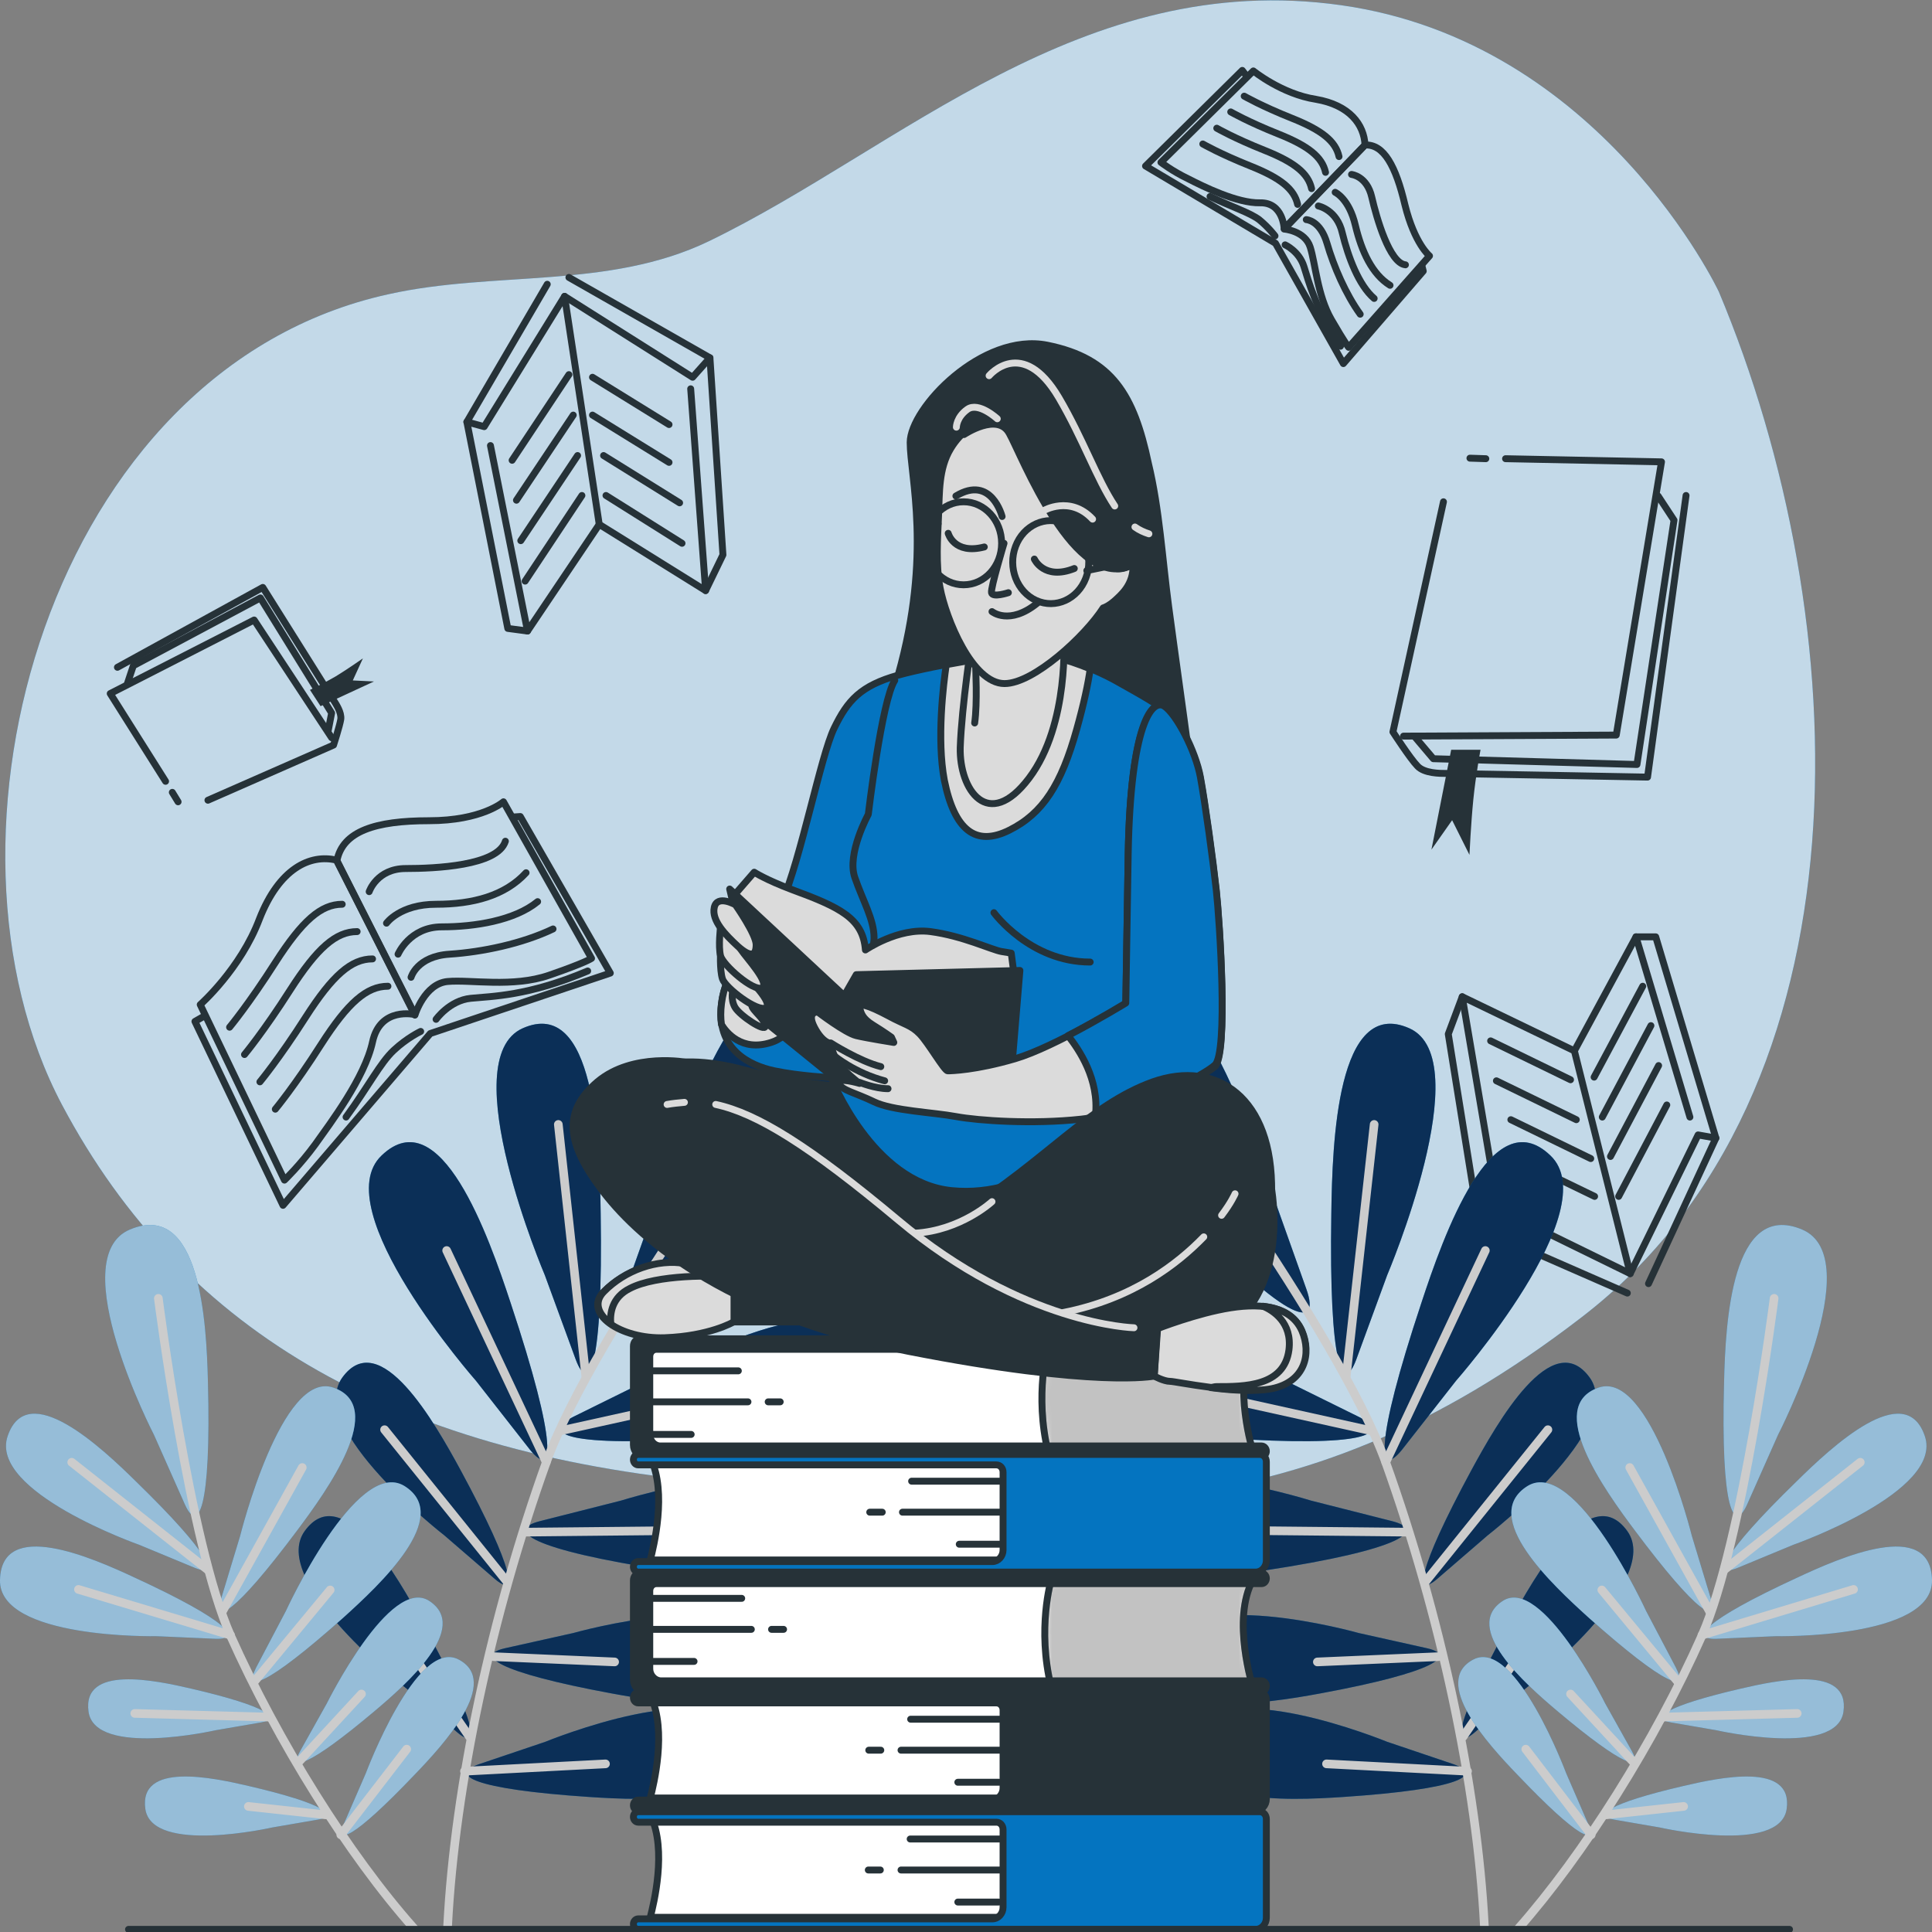 <svg width="280" height="280" viewBox="0 0 280 280" fill="none" xmlns="http://www.w3.org/2000/svg">
<rect x="0" y="0" width="280" height="280" fill="#808080" stroke="none"/>
<g clip-path="url(#clip0_7_144)">
<path d="M249.098 42.263C249.098 42.263 232.078 6.092 194.41 0.762C156.741 -4.569 130.443 21.55 102.75 34.953C88.241 41.958 71.639 39.217 56.293 42.644C7.045 53.457 -11.51 121.458 8.999 160.142C26.786 193.647 58.037 211.085 105.61 215.045C153.184 219.005 186.597 223.726 229.218 190.906C271.839 158.162 269.048 89.78 249.098 42.263Z" fill="#0474C0"/>
<path opacity="0.8" d="M249.098 42.263C249.098 42.263 232.078 6.092 194.41 0.762C156.741 -4.569 130.443 21.55 102.75 34.953C88.241 41.958 71.639 39.217 56.293 42.644C7.045 53.457 -11.51 121.458 8.999 160.142C26.786 193.647 58.037 211.085 105.61 215.045C153.184 219.005 186.597 223.726 229.218 190.906C271.839 158.162 269.048 89.78 249.098 42.263Z" fill="#F2F2F2"/>
<path d="M209.198 72.722L201.874 106.076C201.874 106.076 204.385 109.959 205.431 111.025C206.408 112.091 208.71 112.091 209.477 112.091C210.244 112.091 238.774 112.624 238.774 112.624L244.355 71.808" stroke="#263238" stroke-miterlimit="10" stroke-linecap="round" stroke-linejoin="round"/>
<path d="M215.336 66.478L213.034 66.402" stroke="#263238" stroke-miterlimit="10" stroke-linecap="round" stroke-linejoin="round"/>
<path d="M203.408 106.685L234.24 106.533L240.797 66.935L218.196 66.478" stroke="#263238" stroke-miterlimit="10" stroke-linecap="round" stroke-linejoin="round"/>
<path d="M205.152 106.913L207.733 109.959L237.24 110.797L242.611 75.388L240.309 71.885" stroke="#263238" stroke-miterlimit="10" stroke-linecap="round" stroke-linejoin="round"/>
<path d="M210.314 108.665H214.569C214.569 108.665 213.872 112.396 213.523 115.899C213.174 119.402 212.965 123.894 212.965 123.894L210.453 118.869L207.454 123.133L210.314 108.665Z" fill="#263238"/>
<path d="M30.135 115.975L48.341 107.979C48.341 107.979 49.248 105.162 49.387 104.248C49.527 103.258 48.69 102.04 48.411 101.583C48.132 101.126 38.087 85.135 38.087 85.135L17.02 96.709" stroke="#263238" stroke-miterlimit="10" stroke-linecap="round" stroke-linejoin="round"/>
<path d="M24.973 114.833L25.81 116.203" stroke="#263238" stroke-miterlimit="10" stroke-linecap="round" stroke-linejoin="round"/>
<path d="M48.062 106.913L36.831 89.856L15.974 100.517L23.996 113.234" stroke="#263238" stroke-miterlimit="10" stroke-linecap="round" stroke-linejoin="round"/>
<path d="M47.574 105.847L48.062 103.334L37.738 86.658L19.322 96.481L18.485 98.994" stroke="#263238" stroke-miterlimit="10" stroke-linecap="round" stroke-linejoin="round"/>
<path d="M46.458 102.344L44.923 99.984C44.923 99.984 46.876 99.07 48.69 98.004C50.434 96.938 52.596 95.415 52.596 95.415L51.131 98.613L54.2 98.765L46.458 102.344Z" fill="#263238"/>
<path d="M29.716 147.196L28.251 148.034L41.016 174.686L62.362 149.785L88.45 141.028L75.406 118.336L74.29 118.412" stroke="#263238" stroke-miterlimit="10" stroke-linecap="round" stroke-linejoin="round"/>
<path d="M48.759 124.656L60.13 147.044C60.13 147.044 55.107 145.825 53.991 151.004C52.875 156.182 47.852 162.807 45.69 165.853C43.458 168.899 41.226 171.031 41.226 171.031L29.018 145.597C29.018 145.597 34.878 140.419 37.598 133.185C40.458 125.874 44.923 123.742 48.759 124.656Z" stroke="#263238" stroke-miterlimit="10" stroke-linecap="round" stroke-linejoin="round"/>
<path d="M60.13 147.12C60.13 147.12 61.525 142.551 64.873 142.246C68.221 141.942 74.29 143.16 79.591 141.333C84.893 139.505 85.73 138.896 85.73 138.896L72.965 116.203C72.965 116.203 69.895 118.945 62.153 118.945C54.41 118.945 49.666 120.468 48.829 124.732L60.13 147.12Z" stroke="#263238" stroke-miterlimit="10" stroke-linecap="round" stroke-linejoin="round"/>
<path d="M60.967 149.481C60.967 149.481 59.013 150.394 57.06 152.222C55.107 154.05 53.433 157.4 50.154 161.893" stroke="#263238" stroke-miterlimit="10" stroke-linecap="round" stroke-linejoin="round"/>
<path d="M63.199 147.729C63.199 147.729 65.152 144.988 68.221 144.683C71.29 144.379 76.522 144.379 85.172 140.723" stroke="#263238" stroke-miterlimit="10" stroke-linecap="round" stroke-linejoin="round"/>
<path d="M33.274 148.871C33.274 148.871 36.064 145.521 39.9 139.505C43.807 133.413 46.527 131.052 49.596 131.052" stroke="#263238" stroke-miterlimit="10" stroke-linecap="round" stroke-linejoin="round"/>
<path d="M35.436 152.831C35.436 152.831 38.226 149.481 42.063 143.465C45.969 137.373 48.69 135.012 51.759 135.012" stroke="#263238" stroke-miterlimit="10" stroke-linecap="round" stroke-linejoin="round"/>
<path d="M37.668 156.791C37.668 156.791 40.458 153.44 44.295 147.425C48.201 141.333 50.922 138.972 53.991 138.972" stroke="#263238" stroke-miterlimit="10" stroke-linecap="round" stroke-linejoin="round"/>
<path d="M39.9 160.751C39.9 160.751 42.691 157.4 46.527 151.384C50.433 145.292 53.154 142.932 56.223 142.932" stroke="#263238" stroke-miterlimit="10" stroke-linecap="round" stroke-linejoin="round"/>
<path d="M53.503 129.225C53.503 129.225 54.619 125.874 58.804 125.874C62.989 125.874 72.127 125.494 73.244 121.915" stroke="#263238" stroke-miterlimit="10" stroke-linecap="round" stroke-linejoin="round"/>
<path d="M56.014 133.794C56.014 133.794 57.967 131.053 63.199 131.053C68.5 131.053 73.174 129.834 76.243 126.484" stroke="#263238" stroke-miterlimit="10" stroke-linecap="round" stroke-linejoin="round"/>
<path d="M57.688 138.287C57.688 138.287 59.362 134.327 64.036 134.327C68.779 134.327 74.569 133.413 77.917 130.672" stroke="#263238" stroke-miterlimit="10" stroke-linecap="round" stroke-linejoin="round"/>
<path d="M59.572 141.637C59.572 141.637 60.409 138.591 65.152 138.287C69.895 137.982 75.685 136.764 80.15 134.631" stroke="#263238" stroke-miterlimit="10" stroke-linecap="round" stroke-linejoin="round"/>
<path d="M180.737 11.118L180.04 10.204L166.019 24.063L184.853 35.257L194.689 52.695L206.268 39.293L206.059 38.455" stroke="#263238" stroke-miterlimit="10" stroke-linecap="round" stroke-linejoin="round"/>
<path d="M197.828 21.017L186.109 33.125C186.109 33.125 185.969 29.317 182.621 29.394C179.273 29.47 174.39 27.033 172.157 25.891C169.925 24.825 168.251 23.53 168.251 23.53L181.644 10.28C181.644 10.28 185.76 13.631 190.712 14.392C195.595 15.23 197.688 18.047 197.828 21.017Z" stroke="#263238" stroke-miterlimit="10" stroke-linecap="round" stroke-linejoin="round"/>
<path d="M186.109 33.201C186.109 33.201 189.108 33.429 189.875 35.79C190.643 38.151 190.922 42.796 192.945 46.299C194.968 49.801 195.456 50.334 195.456 50.334L207.175 37.085C207.175 37.085 205.012 35.333 203.617 29.698C202.292 24.063 200.548 20.865 197.828 21.017L186.109 33.201Z" stroke="#263238" stroke-miterlimit="10" stroke-linecap="round" stroke-linejoin="round"/>
<path d="M184.783 34.191C184.783 34.191 183.876 32.972 182.481 31.83C181.016 30.764 178.714 30.079 175.366 28.48" stroke="#263238" stroke-miterlimit="10" stroke-linecap="round" stroke-linejoin="round"/>
<path d="M186.248 35.486C186.248 35.486 188.271 36.399 188.969 38.608C189.666 40.74 190.573 44.623 194.27 50.182" stroke="#263238" stroke-miterlimit="10" stroke-linecap="round" stroke-linejoin="round"/>
<path d="M180.319 13.935C180.319 13.935 182.83 15.382 187.225 17.134C191.619 18.885 193.572 20.484 194.061 22.692" stroke="#263238" stroke-miterlimit="10" stroke-linecap="round" stroke-linejoin="round"/>
<path d="M178.366 16.22C178.366 16.22 180.877 17.667 185.272 19.418C189.666 21.169 191.619 22.768 192.108 24.977" stroke="#263238" stroke-miterlimit="10" stroke-linecap="round" stroke-linejoin="round"/>
<path d="M176.343 18.58C176.343 18.58 178.854 20.027 183.249 21.779C187.643 23.53 189.596 25.129 190.085 27.337" stroke="#263238" stroke-miterlimit="10" stroke-linecap="round" stroke-linejoin="round"/>
<path d="M174.32 20.865C174.32 20.865 176.831 22.312 181.226 24.063C185.62 25.815 187.573 27.414 188.062 29.622" stroke="#263238" stroke-miterlimit="10" stroke-linecap="round" stroke-linejoin="round"/>
<path d="M195.874 25.282C195.874 25.282 198.107 25.51 198.804 28.556C199.502 31.602 201.385 38.151 203.687 38.379" stroke="#263238" stroke-miterlimit="10" stroke-linecap="round" stroke-linejoin="round"/>
<path d="M193.503 27.87C193.503 27.87 195.526 28.784 196.432 32.668C197.339 36.475 198.874 39.75 201.455 41.349" stroke="#263238" stroke-miterlimit="10" stroke-linecap="round" stroke-linejoin="round"/>
<path d="M191.061 29.85C191.061 29.85 193.782 30.383 194.549 33.81C195.386 37.237 196.921 41.349 199.153 43.253" stroke="#263238" stroke-miterlimit="10" stroke-linecap="round" stroke-linejoin="round"/>
<path d="M189.317 31.83C189.317 31.83 191.34 31.907 192.317 35.257C193.293 38.608 195.037 42.644 197.13 45.537" stroke="#263238" stroke-miterlimit="10" stroke-linecap="round" stroke-linejoin="round"/>
<path d="M79.312 41.197L67.663 61.148L70.174 61.833L81.824 42.948L100.379 54.675L102.89 51.858L82.451 40.207" stroke="#263238" stroke-miterlimit="10" stroke-linecap="round" stroke-linejoin="round"/>
<path d="M81.824 42.948L86.846 75.997L102.262 85.592L100.1 56.35" stroke="#263238" stroke-miterlimit="10" stroke-linecap="round" stroke-linejoin="round"/>
<path d="M102.262 85.592L104.773 80.413L102.89 51.858" stroke="#263238" stroke-miterlimit="10" stroke-linecap="round" stroke-linejoin="round"/>
<path d="M86.846 75.997L76.453 91.455L71.081 64.574" stroke="#263238" stroke-miterlimit="10" stroke-linecap="round" stroke-linejoin="round"/>
<path d="M67.663 61.148L73.593 91.074L76.452 91.455" stroke="#263238" stroke-miterlimit="10" stroke-linecap="round" stroke-linejoin="round"/>
<path d="M82.451 54.294L74.22 66.707" stroke="#263238" stroke-miterlimit="10" stroke-linecap="round" stroke-linejoin="round"/>
<path d="M83.079 60.158L74.848 72.494" stroke="#263238" stroke-miterlimit="10" stroke-linecap="round" stroke-linejoin="round"/>
<path d="M83.707 66.021L75.476 78.357" stroke="#263238" stroke-miterlimit="10" stroke-linecap="round" stroke-linejoin="round"/>
<path d="M84.335 71.809L76.104 84.221" stroke="#263238" stroke-miterlimit="10" stroke-linecap="round" stroke-linejoin="round"/>
<path d="M85.87 54.675L96.961 61.529" stroke="#263238" stroke-miterlimit="10" stroke-linecap="round" stroke-linejoin="round"/>
<path d="M85.87 60.158L96.961 67.011" stroke="#263238" stroke-miterlimit="10" stroke-linecap="round" stroke-linejoin="round"/>
<path d="M87.474 66.021L98.495 72.875" stroke="#263238" stroke-miterlimit="10" stroke-linecap="round" stroke-linejoin="round"/>
<path d="M87.823 71.809L98.844 78.738" stroke="#263238" stroke-miterlimit="10" stroke-linecap="round" stroke-linejoin="round"/>
<path d="M238.914 186.032L248.68 164.939L246.099 164.482L236.263 184.585L216.662 174.991L214.43 178.036L235.845 187.403" stroke="#263238" stroke-miterlimit="10" stroke-linecap="round" stroke-linejoin="round"/>
<path d="M236.263 184.585L228.171 152.298L211.918 144.455L216.801 173.239" stroke="#263238" stroke-miterlimit="10" stroke-linecap="round" stroke-linejoin="round"/>
<path d="M211.918 144.455L209.895 149.861L214.43 178.036" stroke="#263238" stroke-miterlimit="10" stroke-linecap="round" stroke-linejoin="round"/>
<path d="M228.171 152.298L237.1 135.774L244.913 161.893" stroke="#263238" stroke-miterlimit="10" stroke-linecap="round" stroke-linejoin="round"/>
<path d="M248.68 164.939L239.96 135.774H237.1" stroke="#263238" stroke-miterlimit="10" stroke-linecap="round" stroke-linejoin="round"/>
<path d="M234.589 173.391L241.565 160.141" stroke="#263238" stroke-miterlimit="10" stroke-linecap="round" stroke-linejoin="round"/>
<path d="M233.403 167.604L240.379 154.43" stroke="#263238" stroke-miterlimit="10" stroke-linecap="round" stroke-linejoin="round"/>
<path d="M232.217 161.893L239.263 148.643" stroke="#263238" stroke-miterlimit="10" stroke-linecap="round" stroke-linejoin="round"/>
<path d="M231.031 156.106L238.077 142.932" stroke="#263238" stroke-miterlimit="10" stroke-linecap="round" stroke-linejoin="round"/>
<path d="M231.101 173.391L219.452 167.756" stroke="#263238" stroke-miterlimit="10" stroke-linecap="round" stroke-linejoin="round"/>
<path d="M230.543 167.909L218.964 162.274" stroke="#263238" stroke-miterlimit="10" stroke-linecap="round" stroke-linejoin="round"/>
<path d="M228.45 162.274L216.871 156.639" stroke="#263238" stroke-miterlimit="10" stroke-linecap="round" stroke-linejoin="round"/>
<path d="M227.613 156.486L216.034 150.851" stroke="#263238" stroke-miterlimit="10" stroke-linecap="round" stroke-linejoin="round"/>
<path d="M196.572 196.998C194.619 202.252 192.596 198.064 192.945 175.904C193.084 165.548 193.782 144.379 204.245 149.024C214.36 153.516 201.036 184.814 201.036 184.814L196.572 196.998ZM211.012 200.12C211.012 200.12 232.915 175.219 224.684 167.452C216.173 159.304 209.198 179.102 205.989 188.85C199.083 209.638 199.781 214.359 203.199 210.095L211.012 200.12ZM215.615 222.507C215.615 222.507 235.635 206.973 230.404 199.663C224.963 192.124 217.011 206.135 213.244 213.065C205.222 227.914 205.082 231.569 208.291 228.828L215.615 222.507ZM221.056 244.743C221.056 244.743 241.076 229.209 235.845 221.898C230.404 214.359 222.451 228.371 218.685 235.3C210.663 250.15 210.523 253.805 213.732 251.063L221.056 244.743ZM186.039 199.967C186.039 199.967 157.997 184.052 153.463 194.865C148.72 206.135 168.042 207.811 177.529 208.42C197.758 209.791 201.734 207.811 196.991 205.374L186.039 199.967ZM190.015 217.482C190.015 217.482 159.671 207.963 157.16 219.538C154.579 231.569 173.832 229.056 183.249 227.609C203.338 224.563 206.826 221.746 201.734 220.451L190.015 217.482ZM196.921 236.671C196.921 236.671 171.041 229.361 169.158 239.26C167.205 249.54 183.458 246.875 191.34 245.428C208.221 242.306 211.151 239.869 206.826 238.879L196.921 236.671ZM201.036 252.434C201.036 252.434 175.994 242.154 173.204 251.749C170.274 261.724 186.667 260.963 194.689 260.43C211.779 259.287 214.918 257.231 210.732 255.708L201.036 252.434ZM184.225 172.478C184.225 172.478 172.785 133.718 159.811 140.723C146.278 148.034 161.903 165.548 169.716 173.924C186.388 191.819 191.55 193.038 189.317 186.794L184.225 172.478Z" fill="#0474C0"/>
<path opacity="0.65" d="M196.572 196.998C194.619 202.252 192.596 198.064 192.945 175.904C193.084 165.548 193.782 144.379 204.245 149.024C214.36 153.516 201.036 184.814 201.036 184.814L196.572 196.998ZM211.012 200.12C211.012 200.12 232.915 175.219 224.684 167.452C216.173 159.304 209.198 179.102 205.989 188.85C199.083 209.638 199.781 214.359 203.199 210.095L211.012 200.12ZM215.615 222.507C215.615 222.507 235.635 206.973 230.404 199.663C224.963 192.124 217.011 206.135 213.244 213.065C205.222 227.914 205.082 231.569 208.291 228.828L215.615 222.507ZM221.056 244.743C221.056 244.743 241.076 229.209 235.845 221.898C230.404 214.359 222.451 228.371 218.685 235.3C210.663 250.15 210.523 253.805 213.732 251.063L221.056 244.743ZM186.039 199.967C186.039 199.967 157.997 184.052 153.463 194.865C148.72 206.135 168.042 207.811 177.529 208.42C197.758 209.791 201.734 207.811 196.991 205.374L186.039 199.967ZM190.015 217.482C190.015 217.482 159.671 207.963 157.16 219.538C154.579 231.569 173.832 229.056 183.249 227.609C203.338 224.563 206.826 221.746 201.734 220.451L190.015 217.482ZM196.921 236.671C196.921 236.671 171.041 229.361 169.158 239.26C167.205 249.54 183.458 246.875 191.34 245.428C208.221 242.306 211.151 239.869 206.826 238.879L196.921 236.671ZM201.036 252.434C201.036 252.434 175.994 242.154 173.204 251.749C170.274 261.724 186.667 260.963 194.689 260.43C211.779 259.287 214.918 257.231 210.732 255.708L201.036 252.434ZM184.225 172.478C184.225 172.478 172.785 133.718 159.811 140.723C146.278 148.034 161.903 165.548 169.716 173.924C186.388 191.819 191.55 193.038 189.317 186.794L184.225 172.478Z" fill="#100B20"/>
<path d="M165.252 154.583C165.252 154.583 193.921 192.809 200.827 211.923C208.71 233.93 214.081 258.678 215.127 279.162" stroke="#CCCCCC" stroke-width="1.252" stroke-miterlimit="10" stroke-linecap="round" stroke-linejoin="round"/>
<path d="M195.107 199.434L199.153 162.959" stroke="#CCCCCC" stroke-width="1.252" stroke-miterlimit="10" stroke-linecap="round" stroke-linejoin="round"/>
<path d="M200.827 211.923L215.267 181.235" stroke="#CCCCCC" stroke-width="1.252" stroke-miterlimit="10" stroke-linecap="round" stroke-linejoin="round"/>
<path d="M198.734 207.354L168.46 200.653" stroke="#CCCCCC" stroke-width="1.252" stroke-miterlimit="10" stroke-linecap="round" stroke-linejoin="round"/>
<path d="M206.547 229.285L224.335 207.201" stroke="#CCCCCC" stroke-width="1.252" stroke-miterlimit="10" stroke-linecap="round" stroke-linejoin="round"/>
<path d="M204.036 222.051L181.226 221.822" stroke="#CCCCCC" stroke-width="1.252" stroke-miterlimit="10" stroke-linecap="round" stroke-linejoin="round"/>
<path d="M208.431 240.098L190.922 240.859" stroke="#CCCCCC" stroke-width="1.252" stroke-miterlimit="10" stroke-linecap="round" stroke-linejoin="round"/>
<path d="M212.058 251.673L221.405 238.042" stroke="#CCCCCC" stroke-width="1.252" stroke-miterlimit="10" stroke-linecap="round" stroke-linejoin="round"/>
<path d="M212.686 256.698L192.247 255.632" stroke="#CCCCCC" stroke-width="1.252" stroke-miterlimit="10" stroke-linecap="round" stroke-linejoin="round"/>
<path d="M251.819 227.229C248.261 228.676 249.377 225.401 260.329 214.74C265.421 209.714 276.094 199.739 278.954 208.115C281.744 216.187 259.91 223.878 259.91 223.878L251.819 227.229ZM257.329 237.128C257.329 237.128 280.209 237.585 280 228.98C279.791 219.995 266.746 225.706 260.399 228.676C246.866 234.92 244.913 237.585 248.68 237.509L257.329 237.128ZM248.749 250.759C248.749 250.759 266.188 254.718 267.165 248.094C268.142 241.24 257.469 243.525 252.237 244.743C241.076 247.332 239.193 249.083 242.123 249.617L248.749 250.759ZM240.518 264.846C240.518 264.846 257.957 268.806 258.934 262.181C259.91 255.328 249.238 257.612 244.006 258.831C232.845 261.42 230.962 263.171 233.891 263.704L240.518 264.846ZM245.192 222.584C245.192 222.584 239.193 198.444 231.659 201.11C223.847 203.851 232.566 215.959 236.891 221.746C246.168 234.158 249.098 235.453 247.912 231.569L245.192 222.584ZM238.565 233.473C238.565 233.473 228.311 211.161 221.405 215.349C214.29 219.766 224.963 229.665 230.264 234.463C241.634 244.591 244.704 245.276 242.89 241.697L238.565 233.473ZM232.636 246.875C232.636 246.875 223.428 228.295 217.778 232.026C211.849 235.91 221.056 244.058 225.66 247.941C235.496 256.241 238.147 256.698 236.472 253.729L232.636 246.875ZM226.986 257.003C226.986 257.003 219.661 237.433 213.592 240.479C207.314 243.677 215.685 252.815 219.94 257.231C228.869 266.598 231.45 267.435 230.125 264.237L226.986 257.003ZM257.678 207.963C257.678 207.963 270.932 182.301 261.166 178.189C250.982 173.924 250.075 191.591 249.866 200.272C249.377 218.7 251.261 222.355 253.214 218.015L257.678 207.963Z" fill="#0474C0"/>
<path opacity="0.65" d="M251.819 227.229C248.261 228.676 249.377 225.401 260.329 214.74C265.421 209.714 276.094 199.739 278.954 208.115C281.744 216.187 259.91 223.878 259.91 223.878L251.819 227.229ZM257.329 237.128C257.329 237.128 280.209 237.585 280 228.98C279.791 219.995 266.746 225.706 260.399 228.676C246.866 234.92 244.913 237.585 248.68 237.509L257.329 237.128ZM248.749 250.759C248.749 250.759 266.188 254.718 267.165 248.094C268.142 241.24 257.469 243.525 252.237 244.743C241.076 247.332 239.193 249.083 242.123 249.617L248.749 250.759ZM240.518 264.846C240.518 264.846 257.957 268.806 258.934 262.181C259.91 255.328 249.238 257.612 244.006 258.831C232.845 261.42 230.962 263.171 233.891 263.704L240.518 264.846ZM245.192 222.584C245.192 222.584 239.193 198.444 231.659 201.11C223.847 203.851 232.566 215.959 236.891 221.746C246.168 234.158 249.098 235.453 247.912 231.569L245.192 222.584ZM238.565 233.473C238.565 233.473 228.311 211.161 221.405 215.349C214.29 219.766 224.963 229.665 230.264 234.463C241.634 244.591 244.704 245.276 242.89 241.697L238.565 233.473ZM232.636 246.875C232.636 246.875 223.428 228.295 217.778 232.026C211.849 235.91 221.056 244.058 225.66 247.941C235.496 256.241 238.147 256.698 236.472 253.729L232.636 246.875ZM226.986 257.003C226.986 257.003 219.661 237.433 213.592 240.479C207.314 243.677 215.685 252.815 219.94 257.231C228.869 266.598 231.45 267.435 230.125 264.237L226.986 257.003ZM257.678 207.963C257.678 207.963 270.932 182.301 261.166 178.189C250.982 173.924 250.075 191.591 249.866 200.272C249.377 218.7 251.261 222.355 253.214 218.015L257.678 207.963Z" fill="#E5E5E5"/>
<path d="M257.12 188.164C257.12 188.164 252.586 223.65 246.657 237.052C239.821 252.434 229.497 268.806 220.01 279.543" stroke="#CCCCCC" stroke-width="1.252" stroke-miterlimit="10" stroke-linecap="round" stroke-linejoin="round"/>
<path d="M249.865 227.533L269.606 211.923" stroke="#CCCCCC" stroke-width="1.252" stroke-miterlimit="10" stroke-linecap="round" stroke-linejoin="round"/>
<path d="M246.657 236.976L268.63 230.351" stroke="#CCCCCC" stroke-width="1.252" stroke-miterlimit="10" stroke-linecap="round" stroke-linejoin="round"/>
<path d="M247.773 233.549L236.193 212.684" stroke="#CCCCCC" stroke-width="1.252" stroke-miterlimit="10" stroke-linecap="round" stroke-linejoin="round"/>
<path d="M240.937 248.855L260.468 248.322" stroke="#CCCCCC" stroke-width="1.252" stroke-miterlimit="10" stroke-linecap="round" stroke-linejoin="round"/>
<path d="M243.239 243.829L232.147 230.427" stroke="#CCCCCC" stroke-width="1.252" stroke-miterlimit="10" stroke-linecap="round" stroke-linejoin="round"/>
<path d="M236.612 255.252L227.613 245.504" stroke="#CCCCCC" stroke-width="1.252" stroke-miterlimit="10" stroke-linecap="round" stroke-linejoin="round"/>
<path d="M232.775 263.019L244.006 261.8" stroke="#CCCCCC" stroke-width="1.252" stroke-miterlimit="10" stroke-linecap="round" stroke-linejoin="round"/>
<path d="M230.613 265.912L221.126 253.5" stroke="#CCCCCC" stroke-width="1.252" stroke-miterlimit="10" stroke-linecap="round" stroke-linejoin="round"/>
<path d="M83.428 196.998C85.381 202.252 87.404 198.064 87.055 175.904C86.916 165.548 86.218 144.379 75.755 149.024C65.64 153.516 78.964 184.814 78.964 184.814L83.428 196.998ZM68.989 200.12C68.989 200.12 47.085 175.219 55.316 167.452C63.827 159.304 70.802 179.102 74.011 188.85C80.917 209.638 80.219 214.359 76.801 210.095L68.989 200.12ZM64.385 222.507C64.385 222.507 44.365 206.973 49.596 199.663C55.037 192.124 62.989 206.135 66.756 213.065C74.778 227.914 74.918 231.569 71.709 228.828L64.385 222.507ZM58.944 244.743C58.944 244.743 38.924 229.209 44.155 221.898C49.596 214.359 57.548 228.371 61.315 235.3C69.337 250.15 69.477 253.805 66.268 251.063L58.944 244.743ZM93.961 199.967C93.961 199.967 122.003 184.052 126.537 194.865C131.28 206.135 111.958 207.811 102.471 208.42C82.242 209.791 78.266 207.811 83.009 205.374L93.961 199.967ZM89.985 217.482C89.985 217.482 120.329 207.963 122.84 219.538C125.421 231.569 106.168 229.056 96.751 227.609C76.662 224.563 73.174 221.746 78.266 220.451L89.985 217.482ZM83.079 236.671C83.079 236.671 108.959 229.361 110.842 239.26C112.795 249.54 96.542 246.875 88.66 245.428C71.779 242.306 68.849 239.869 73.174 238.879L83.079 236.671ZM79.033 252.434C79.033 252.434 104.076 242.154 106.866 251.749C109.796 261.724 93.403 260.963 85.381 260.43C68.291 259.287 65.152 257.231 69.337 255.708L79.033 252.434ZM95.775 172.478C95.775 172.478 107.215 133.718 120.189 140.723C133.722 148.034 118.097 165.548 110.284 173.924C93.612 191.819 88.45 193.038 90.683 186.794L95.775 172.478Z" fill="#0474C0"/>
<path opacity="0.65" d="M83.428 196.998C85.381 202.252 87.404 198.064 87.055 175.904C86.916 165.548 86.218 144.379 75.755 149.024C65.64 153.516 78.964 184.814 78.964 184.814L83.428 196.998ZM68.989 200.12C68.989 200.12 47.085 175.219 55.316 167.452C63.827 159.304 70.802 179.102 74.011 188.85C80.917 209.638 80.219 214.359 76.801 210.095L68.989 200.12ZM64.385 222.507C64.385 222.507 44.365 206.973 49.596 199.663C55.037 192.124 62.989 206.135 66.756 213.065C74.778 227.914 74.918 231.569 71.709 228.828L64.385 222.507ZM58.944 244.743C58.944 244.743 38.924 229.209 44.155 221.898C49.596 214.359 57.548 228.371 61.315 235.3C69.337 250.15 69.477 253.805 66.268 251.063L58.944 244.743ZM93.961 199.967C93.961 199.967 122.003 184.052 126.537 194.865C131.28 206.135 111.958 207.811 102.471 208.42C82.242 209.791 78.266 207.811 83.009 205.374L93.961 199.967ZM89.985 217.482C89.985 217.482 120.329 207.963 122.84 219.538C125.421 231.569 106.168 229.056 96.751 227.609C76.662 224.563 73.174 221.746 78.266 220.451L89.985 217.482ZM83.079 236.671C83.079 236.671 108.959 229.361 110.842 239.26C112.795 249.54 96.542 246.875 88.66 245.428C71.779 242.306 68.849 239.869 73.174 238.879L83.079 236.671ZM79.033 252.434C79.033 252.434 104.076 242.154 106.866 251.749C109.796 261.724 93.403 260.963 85.381 260.43C68.291 259.287 65.152 257.231 69.337 255.708L79.033 252.434ZM95.775 172.478C95.775 172.478 107.215 133.718 120.189 140.723C133.722 148.034 118.097 165.548 110.284 173.924C93.612 191.819 88.45 193.038 90.683 186.794L95.775 172.478Z" fill="#100B20"/>
<path d="M114.748 154.583C114.748 154.583 86.079 192.809 79.173 211.923C71.29 233.93 65.919 258.678 64.873 279.162" stroke="#CCCCCC" stroke-width="1.252" stroke-miterlimit="10" stroke-linecap="round" stroke-linejoin="round"/>
<path d="M84.893 199.434L80.917 162.959" stroke="#CCCCCC" stroke-width="1.252" stroke-miterlimit="10" stroke-linecap="round" stroke-linejoin="round"/>
<path d="M79.173 211.923L64.733 181.235" stroke="#CCCCCC" stroke-width="1.252" stroke-miterlimit="10" stroke-linecap="round" stroke-linejoin="round"/>
<path d="M81.266 207.354L111.54 200.653" stroke="#CCCCCC" stroke-width="1.252" stroke-miterlimit="10" stroke-linecap="round" stroke-linejoin="round"/>
<path d="M73.523 229.285L55.735 207.201" stroke="#CCCCCC" stroke-width="1.252" stroke-miterlimit="10" stroke-linecap="round" stroke-linejoin="round"/>
<path d="M75.964 222.051L98.774 221.822" stroke="#CCCCCC" stroke-width="1.252" stroke-miterlimit="10" stroke-linecap="round" stroke-linejoin="round"/>
<path d="M71.57 240.098L89.078 240.859" stroke="#CCCCCC" stroke-width="1.252" stroke-miterlimit="10" stroke-linecap="round" stroke-linejoin="round"/>
<path d="M68.012 251.673L58.595 238.042" stroke="#CCCCCC" stroke-width="1.252" stroke-miterlimit="10" stroke-linecap="round" stroke-linejoin="round"/>
<path d="M67.314 256.698L87.753 255.632" stroke="#CCCCCC" stroke-width="1.252" stroke-miterlimit="10" stroke-linecap="round" stroke-linejoin="round"/>
<path d="M28.251 227.229C31.808 228.676 30.692 225.401 19.741 214.74C14.649 209.714 3.976 199.739 1.116 208.115C-1.674 216.187 20.159 223.878 20.159 223.878L28.251 227.229ZM22.671 237.128C22.671 237.128 -0.209 237.585 -0 228.98C0.209 219.995 13.254 225.706 19.601 228.676C33.134 234.92 35.087 237.585 31.32 237.509L22.671 237.128ZM31.25 250.759C31.25 250.759 13.812 254.718 12.835 248.094C11.858 241.24 22.531 243.525 27.763 244.743C38.924 247.332 40.807 249.083 37.877 249.617L31.25 250.759ZM39.482 264.846C39.482 264.846 22.043 268.806 21.066 262.181C20.09 255.328 30.762 257.612 35.994 258.831C47.155 261.42 49.038 263.171 46.108 263.704L39.482 264.846ZM34.808 222.584C34.808 222.584 40.807 198.444 48.341 201.11C56.153 203.851 47.434 215.959 43.109 221.746C33.831 234.158 30.902 235.453 32.087 231.569L34.808 222.584ZM41.435 233.473C41.435 233.473 51.689 211.161 58.595 215.349C65.71 219.766 55.037 229.665 49.736 234.463C38.366 244.591 35.296 245.276 37.11 241.697L41.435 233.473ZM47.364 246.875C47.364 246.875 56.572 228.295 62.222 232.026C68.151 235.91 58.944 244.058 54.34 247.941C44.504 256.241 41.853 256.698 43.528 253.729L47.364 246.875ZM53.014 257.003C53.014 257.003 60.339 237.433 66.407 240.479C72.685 243.677 64.315 252.815 60.06 257.231C51.131 266.598 48.55 267.435 49.875 264.237L53.014 257.003ZM22.322 207.963C22.322 207.963 9.068 182.301 18.834 178.189C29.018 173.924 29.925 191.591 30.134 200.272C30.623 218.7 28.739 222.355 26.786 218.015L22.322 207.963Z" fill="#0474C0"/>
<path opacity="0.65" d="M28.251 227.229C31.808 228.676 30.692 225.401 19.741 214.74C14.649 209.714 3.976 199.739 1.116 208.115C-1.674 216.187 20.159 223.878 20.159 223.878L28.251 227.229ZM22.671 237.128C22.671 237.128 -0.209 237.585 -0 228.98C0.209 219.995 13.254 225.706 19.601 228.676C33.134 234.92 35.087 237.585 31.32 237.509L22.671 237.128ZM31.25 250.759C31.25 250.759 13.812 254.718 12.835 248.094C11.858 241.24 22.531 243.525 27.763 244.743C38.924 247.332 40.807 249.083 37.877 249.617L31.25 250.759ZM39.482 264.846C39.482 264.846 22.043 268.806 21.066 262.181C20.09 255.328 30.762 257.612 35.994 258.831C47.155 261.42 49.038 263.171 46.108 263.704L39.482 264.846ZM34.808 222.584C34.808 222.584 40.807 198.444 48.341 201.11C56.153 203.851 47.434 215.959 43.109 221.746C33.831 234.158 30.902 235.453 32.087 231.569L34.808 222.584ZM41.435 233.473C41.435 233.473 51.689 211.161 58.595 215.349C65.71 219.766 55.037 229.665 49.736 234.463C38.366 244.591 35.296 245.276 37.11 241.697L41.435 233.473ZM47.364 246.875C47.364 246.875 56.572 228.295 62.222 232.026C68.151 235.91 58.944 244.058 54.34 247.941C44.504 256.241 41.853 256.698 43.528 253.729L47.364 246.875ZM53.014 257.003C53.014 257.003 60.339 237.433 66.407 240.479C72.685 243.677 64.315 252.815 60.06 257.231C51.131 266.598 48.55 267.435 49.875 264.237L53.014 257.003ZM22.322 207.963C22.322 207.963 9.068 182.301 18.834 178.189C29.018 173.924 29.925 191.591 30.134 200.272C30.623 218.7 28.739 222.355 26.786 218.015L22.322 207.963Z" fill="#E5E5E5"/>
<path d="M22.95 188.164C22.95 188.164 27.484 223.65 33.413 237.052C40.249 252.358 50.503 268.806 59.99 279.467" stroke="#CCCCCC" stroke-width="1.252" stroke-miterlimit="10" stroke-linecap="round" stroke-linejoin="round"/>
<path d="M30.134 227.533L10.394 211.923" stroke="#CCCCCC" stroke-width="1.252" stroke-miterlimit="10" stroke-linecap="round" stroke-linejoin="round"/>
<path d="M33.413 236.976L11.37 230.351" stroke="#CCCCCC" stroke-width="1.252" stroke-miterlimit="10" stroke-linecap="round" stroke-linejoin="round"/>
<path d="M32.227 233.549L43.807 212.684" stroke="#CCCCCC" stroke-width="1.252" stroke-miterlimit="10" stroke-linecap="round" stroke-linejoin="round"/>
<path d="M39.063 248.855L19.532 248.322" stroke="#CCCCCC" stroke-width="1.252" stroke-miterlimit="10" stroke-linecap="round" stroke-linejoin="round"/>
<path d="M36.761 243.829L47.852 230.427" stroke="#CCCCCC" stroke-width="1.252" stroke-miterlimit="10" stroke-linecap="round" stroke-linejoin="round"/>
<path d="M43.388 255.252L52.387 245.504" stroke="#CCCCCC" stroke-width="1.252" stroke-miterlimit="10" stroke-linecap="round" stroke-linejoin="round"/>
<path d="M47.225 263.019L35.994 261.8" stroke="#CCCCCC" stroke-width="1.252" stroke-miterlimit="10" stroke-linecap="round" stroke-linejoin="round"/>
<path d="M49.387 265.912L58.944 253.5" stroke="#CCCCCC" stroke-width="1.252" stroke-miterlimit="10" stroke-linecap="round" stroke-linejoin="round"/>
<path d="M167.065 194.409H93.333V210.857H167.065V194.409Z" fill="white" stroke="#263238" stroke-miterlimit="10" stroke-linecap="round" stroke-linejoin="round"/>
<path d="M94.101 198.673H107.006" stroke="#263238" stroke-miterlimit="10" stroke-linecap="round" stroke-linejoin="round"/>
<path d="M111.33 203.166H113.074" stroke="#263238" stroke-miterlimit="10" stroke-linecap="round" stroke-linejoin="round"/>
<path d="M93.891 203.166H108.401" stroke="#263238" stroke-miterlimit="10" stroke-linecap="round" stroke-linejoin="round"/>
<path d="M94.171 207.887H100.17" stroke="#263238" stroke-miterlimit="10" stroke-linecap="round" stroke-linejoin="round"/>
<path d="M151.928 195.018C151.928 195.018 149.836 202.023 151.928 210.552H181.644C181.644 210.552 178.505 200.729 181.644 195.018H151.928Z" fill="white"/>
<mask id="mask0_7_144" style="mask-type:luminance" maskUnits="userSpaceOnUse" x="150" y="195" width="32" height="16">
<path d="M151.928 195.018C151.928 195.018 149.836 202.023 151.928 210.552H181.644C181.644 210.552 178.505 200.729 181.644 195.018H151.928Z" fill="white"/>
</mask>
<g mask="url(#mask0_7_144)">
<path opacity="0.24" d="M151.928 195.018C151.928 195.018 149.836 202.023 151.928 210.552H181.644C181.644 210.552 178.505 200.729 181.644 195.018H151.928Z" fill="black" stroke="#263238" stroke-miterlimit="10" stroke-linecap="round" stroke-linejoin="round"/>
</g>
<path d="M151.928 195.018C151.928 195.018 149.836 202.023 151.928 210.552H181.644C181.644 210.552 178.505 200.729 181.644 195.018H151.928Z" stroke="#263238" stroke-miterlimit="10" stroke-linecap="round" stroke-linejoin="round"/>
<path d="M94.17 207.887V196.617C94.17 196.008 94.589 195.551 95.147 195.551H182.83C183.249 195.551 183.528 195.17 183.528 194.789C183.528 194.332 183.179 194.028 182.83 194.028H92.775C92.217 194.028 91.799 194.485 91.799 195.094V209.41C91.799 210.324 92.496 211.085 93.333 211.085H182.83C183.249 211.085 183.528 210.704 183.528 210.324C183.528 209.867 183.179 209.562 182.83 209.562H95.705C94.868 209.562 94.17 208.801 94.17 207.887Z" fill="#263238" stroke="#263238" stroke-miterlimit="10" stroke-linecap="round" stroke-linejoin="round"/>
<path d="M167.065 228.447H93.333V244.895H167.065V228.447Z" fill="white" stroke="#263238" stroke-miterlimit="10" stroke-linecap="round" stroke-linejoin="round"/>
<path d="M94.519 231.645H107.494" stroke="#263238" stroke-miterlimit="10" stroke-linecap="round" stroke-linejoin="round"/>
<path d="M111.819 236.138H113.562" stroke="#263238" stroke-miterlimit="10" stroke-linecap="round" stroke-linejoin="round"/>
<path d="M94.31 236.138H108.889" stroke="#263238" stroke-miterlimit="10" stroke-linecap="round" stroke-linejoin="round"/>
<path d="M94.659 240.783H100.588" stroke="#263238" stroke-miterlimit="10" stroke-linecap="round" stroke-linejoin="round"/>
<path d="M152.347 228.98C152.347 228.98 150.254 235.986 152.347 244.515H181.575C181.575 244.515 178.436 234.691 181.575 228.98H152.347Z" fill="white"/>
<mask id="mask1_7_144" style="mask-type:luminance" maskUnits="userSpaceOnUse" x="151" y="228" width="31" height="17">
<path d="M152.347 228.98C152.347 228.98 150.254 235.986 152.347 244.515H181.575C181.575 244.515 178.436 234.691 181.575 228.98H152.347Z" fill="white"/>
</mask>
<g mask="url(#mask1_7_144)">
<path opacity="0.24" d="M152.347 228.98C152.347 228.98 150.254 235.986 152.347 244.515H181.575C181.575 244.515 178.436 234.691 181.575 228.98H152.347Z" fill="black" stroke="#263238" stroke-miterlimit="10" stroke-linecap="round" stroke-linejoin="round"/>
</g>
<path d="M152.347 228.98C152.347 228.98 150.254 235.986 152.347 244.515H181.575C181.575 244.515 178.436 234.691 181.575 228.98H152.347Z" stroke="#263238" stroke-miterlimit="10" stroke-linecap="round" stroke-linejoin="round"/>
<path d="M94.17 241.849V230.579C94.17 229.97 94.589 229.513 95.147 229.513H182.83C183.249 229.513 183.528 229.132 183.528 228.752C183.528 228.295 183.179 227.99 182.83 227.99H92.775C92.217 227.99 91.799 228.447 91.799 229.056V243.449C91.799 244.362 92.496 245.124 93.333 245.124H182.83C183.249 245.124 183.528 244.743 183.528 244.362C183.528 243.905 183.179 243.601 182.83 243.601H95.705C94.868 243.525 94.17 242.763 94.17 241.849Z" fill="#263238" stroke="#263238" stroke-miterlimit="10" stroke-linecap="round" stroke-linejoin="round"/>
<path d="M94.24 260.582C94.728 258.678 96.682 250.835 94.31 245.885H179.203V260.582H94.24Z" fill="white" stroke="#263238" stroke-miterlimit="10" stroke-linecap="round" stroke-linejoin="round"/>
<path d="M144.883 249.16H131.978" stroke="#263238" stroke-miterlimit="10" stroke-linecap="round" stroke-linejoin="round"/>
<path d="M127.653 253.652H125.909" stroke="#263238" stroke-miterlimit="10" stroke-linecap="round" stroke-linejoin="round"/>
<path d="M145.092 253.652H130.583" stroke="#263238" stroke-miterlimit="10" stroke-linecap="round" stroke-linejoin="round"/>
<path d="M144.813 258.298H138.814" stroke="#263238" stroke-miterlimit="10" stroke-linecap="round" stroke-linejoin="round"/>
<path d="M145.371 259.135V247.865C145.371 247.256 144.953 246.799 144.395 246.799H92.496C92.078 246.799 91.799 246.418 91.799 246.038C91.799 245.581 92.147 245.276 92.496 245.276H182.551C183.109 245.276 183.528 245.733 183.528 246.342V260.734C183.528 261.648 182.83 262.41 181.993 262.41H92.496C92.078 262.41 91.799 262.029 91.799 261.648C91.799 261.191 92.147 260.887 92.496 260.887H143.837C144.674 260.81 145.371 260.049 145.371 259.135Z" fill="#263238" stroke="#263238" stroke-miterlimit="10" stroke-linecap="round" stroke-linejoin="round"/>
<path d="M94.24 277.868C94.728 275.964 96.682 268.121 94.31 263.171H179.203V277.868H94.24Z" fill="white" stroke="#263238" stroke-miterlimit="10" stroke-linecap="round" stroke-linejoin="round"/>
<path d="M144.883 266.522H131.908" stroke="#263238" stroke-miterlimit="10" stroke-linecap="round" stroke-linejoin="round"/>
<path d="M127.583 271.014H125.839" stroke="#263238" stroke-miterlimit="10" stroke-linecap="round" stroke-linejoin="round"/>
<path d="M145.092 271.014H130.583" stroke="#263238" stroke-miterlimit="10" stroke-linecap="round" stroke-linejoin="round"/>
<path d="M144.743 275.659H138.814" stroke="#263238" stroke-miterlimit="10" stroke-linecap="round" stroke-linejoin="round"/>
<path d="M145.371 276.421V265.151C145.371 264.542 144.953 264.085 144.395 264.085H92.496C92.078 264.085 91.799 263.704 91.799 263.323C91.799 262.866 92.147 262.562 92.496 262.562H182.551C183.109 262.562 183.528 263.019 183.528 263.628V277.944C183.528 278.858 182.83 279.619 181.993 279.619H92.496C92.078 279.619 91.799 279.239 91.799 278.858C91.799 278.401 92.147 278.096 92.496 278.096H143.837C144.674 278.096 145.371 277.335 145.371 276.421Z" fill="#0474C0" stroke="#263238" stroke-miterlimit="10" stroke-linecap="round" stroke-linejoin="round"/>
<path d="M94.24 226.086C94.728 224.183 96.682 216.339 94.31 211.39H179.203V226.086H94.24Z" fill="white" stroke="#263238" stroke-miterlimit="10" stroke-linecap="round" stroke-linejoin="round"/>
<path d="M145.092 214.664H132.118" stroke="#263238" stroke-miterlimit="10" stroke-linecap="round" stroke-linejoin="round"/>
<path d="M127.862 219.157H126.049" stroke="#263238" stroke-miterlimit="10" stroke-linecap="round" stroke-linejoin="round"/>
<path d="M145.301 219.157H130.792" stroke="#263238" stroke-miterlimit="10" stroke-linecap="round" stroke-linejoin="round"/>
<path d="M145.022 223.802H139.023" stroke="#263238" stroke-miterlimit="10" stroke-linecap="round" stroke-linejoin="round"/>
<path d="M145.371 224.64V213.37C145.371 212.76 144.953 212.303 144.395 212.303H92.496C92.078 212.303 91.799 211.923 91.799 211.542C91.799 211.085 92.147 210.781 92.496 210.781H182.551C183.109 210.781 183.528 211.237 183.528 211.847V226.163C183.528 227.076 182.83 227.838 181.993 227.838H92.496C92.078 227.838 91.799 227.457 91.799 227.076C91.799 226.62 92.147 226.315 92.496 226.315H143.837C144.674 226.315 145.371 225.553 145.371 224.64Z" fill="#0474C0" stroke="#263238" stroke-miterlimit="10" stroke-linecap="round" stroke-linejoin="round"/>
<path d="M125.421 157.552C125.421 157.552 118.236 157.781 107.773 155.039C97.309 152.222 88.73 154.278 87.055 165.167C85.451 176.057 112.167 187.25 130.792 191.286C149.417 195.322 167.972 197.15 177.04 192.809C186.109 188.469 185.899 173.011 182.412 165.929C178.924 158.847 167.275 157.781 161.276 158.847C155.137 159.837 125.421 157.552 125.421 157.552Z" fill="#263238" stroke="#263238" stroke-miterlimit="10" stroke-linecap="round" stroke-linejoin="round"/>
<path d="M172.367 109.807C171.39 102.497 170.344 95.186 169.367 87.876C168.46 81.099 168.042 73.788 166.437 67.163C164.345 57.264 161.206 51.934 151.789 50.03C142.372 48.126 131.908 59.168 131.908 64.118C131.908 69.067 135.117 80.261 130.164 97.852C128.49 103.867 135.047 104.705 143 102.04L172.367 109.807Z" fill="#263238" stroke="#263238" stroke-miterlimit="10" stroke-linecap="round" stroke-linejoin="round"/>
<path d="M147.115 94.577C147.115 94.577 135.606 96.329 130.165 97.852C124.724 99.374 122.84 101.507 120.887 105.543C118.934 109.579 116.074 124.504 113.284 130.824C110.494 137.144 105.401 138.82 104.564 145.445C103.727 152.07 108.61 154.43 112.238 155.192C115.865 155.953 120.469 156.182 120.469 156.182C120.469 156.182 126.398 171.412 137.908 172.554C149.417 173.696 157.997 164.939 163.229 161.664C168.461 158.39 168.81 151.004 169.019 142.399C169.228 133.794 173.832 114.604 172.576 109.274C171.321 103.943 169.507 103.03 161.625 98.613C158.137 96.709 151.998 94.196 147.115 94.577Z" fill="#0474C0" stroke="#263238" stroke-miterlimit="10" stroke-linecap="round" stroke-linejoin="round"/>
<path d="M110.912 134.708C108.261 138.211 105.192 140.419 104.564 145.445C104.425 146.587 104.425 147.577 104.564 148.491C105.262 149.633 107.494 152.45 111.749 151.08C117.05 149.404 116.492 141.333 113.284 136.307C112.586 135.317 111.819 134.86 110.912 134.708Z" fill="#DBDBDB" stroke="#263238" stroke-miterlimit="10" stroke-linecap="round" stroke-linejoin="round"/>
<path d="M146.278 120.315C151.161 117.879 153.812 113.691 156.044 105.695C157.09 101.964 157.718 98.994 157.997 96.938C154.718 95.567 150.533 94.349 147.045 94.653C147.045 94.653 142.093 95.415 137.14 96.329C136.721 99.146 135.745 107.142 136.861 113.081C138.326 120.315 141.395 122.752 146.278 120.315Z" fill="#DBDBDB" stroke="#263238" stroke-miterlimit="10" stroke-linecap="round" stroke-linejoin="round"/>
<path d="M123.189 148.11C123.189 148.11 126.677 138.591 126.677 135.926C126.677 133.261 125.072 130.596 123.886 127.169C122.701 123.742 125.84 118.031 125.84 118.031C125.84 118.031 127.793 101.507 129.676 98.613" stroke="#263238" stroke-miterlimit="10" stroke-linecap="round" stroke-linejoin="round"/>
<path d="M106.657 129.453L109.307 126.407C109.307 126.407 110.912 127.473 114.748 128.92C121.794 131.509 125.072 133.109 125.421 137.677C125.421 137.677 130.164 134.403 134.838 135.012C139.512 135.621 143.767 137.677 145.162 137.906C146.557 138.134 146.557 138.134 146.557 138.134L146.906 140.8L144.255 155.877L123.817 153.593L109.866 140.267L106.657 129.453Z" fill="#DBDBDB" stroke="#263238" stroke-miterlimit="10" stroke-linecap="round" stroke-linejoin="round"/>
<path d="M105.75 128.844L122.352 144.302L124.096 141.256L147.813 140.647L146.418 157.4L123.886 156.258L122.352 157.4L110.144 147.501L105.75 128.844Z" fill="#263238" stroke="#263238" stroke-miterlimit="10" stroke-linecap="round" stroke-linejoin="round"/>
<path d="M163.508 123.742L163.159 145.445C163.159 145.445 152.835 151.765 147.115 153.44C141.395 155.116 137.838 155.192 137.349 155.192C136.861 155.192 134.559 151.156 133.303 149.861C132.048 148.567 131.071 148.491 128.839 147.272C125.7 145.597 124.375 145.292 124.584 146.054C124.793 146.815 124.933 147.577 126.537 148.567C128.142 149.557 129.188 150.318 129.188 150.318L129.537 151.08C129.537 151.08 125.7 150.471 124.096 150.09C122.491 149.709 118.515 146.663 118.515 146.663C118.515 146.663 116.841 146.587 118.027 148.871C119.213 151.156 120.399 151.232 120.399 151.232C120.399 151.232 120.747 153.516 122.143 154.887C123.538 156.258 124.584 157.019 124.584 157.019C124.584 157.019 121.236 156.029 121.585 157.019C121.933 158.009 124.026 158.39 126.677 159.685C129.327 160.979 135.257 161.208 138.535 161.817C141.814 162.426 149.696 162.959 156.672 162.197C163.647 161.436 174.111 156.258 176.064 154.583C178.017 152.907 176.761 133.642 176.273 129.225C175.785 124.808 174.669 116.66 173.971 112.853C173.274 109.045 170.483 103.715 168.739 102.573C166.996 101.431 163.857 104.857 163.508 123.742Z" fill="#DBDBDB" stroke="#263238" stroke-miterlimit="10" stroke-linecap="round" stroke-linejoin="round"/>
<path d="M120.399 151.156C120.399 151.156 124.584 153.821 127.653 154.583L120.399 151.156Z" fill="#DBDBDB"/>
<path d="M120.399 151.156C120.399 151.156 124.584 153.821 127.653 154.583" stroke="#263238" stroke-miterlimit="10" stroke-linecap="round" stroke-linejoin="round"/>
<path d="M124.584 156.867C124.584 156.867 126.816 157.781 128.7 157.781L124.584 156.867Z" fill="#DBDBDB"/>
<path d="M124.584 156.867C124.584 156.867 126.816 157.781 128.7 157.781" stroke="#263238" stroke-miterlimit="10" stroke-linecap="round" stroke-linejoin="round"/>
<path d="M120.957 153.06C120.957 153.06 123.886 155.496 128.211 156.639L120.957 153.06Z" fill="#DBDBDB"/>
<path d="M120.957 153.06C120.957 153.06 123.886 155.496 128.211 156.639" stroke="#263238" stroke-miterlimit="10" stroke-linecap="round" stroke-linejoin="round"/>
<path d="M158.764 161.664C165.6 160.294 174.32 155.953 176.064 154.354C178.017 152.603 176.761 133.413 176.273 128.997C175.785 124.58 174.669 116.432 173.971 112.624C173.274 108.817 170.483 103.487 168.74 102.344C166.996 101.202 163.857 104.857 163.508 123.666L163.159 145.369C163.159 145.369 159.183 147.805 154.788 150.09C156.393 152.146 159.322 156.41 158.764 161.664Z" fill="#0474C0" stroke="#263238" stroke-miterlimit="10" stroke-linecap="round" stroke-linejoin="round"/>
<path d="M140.907 92.369C140.907 92.369 139.372 102.268 139.163 108.36C139.023 114.452 143.209 120.62 149.138 112.777C155.067 104.933 154.16 91.988 154.16 91.988C154.16 91.988 148.092 95.567 140.907 92.369Z" fill="#DBDBDB" stroke="#263238" stroke-miterlimit="10" stroke-linecap="round" stroke-linejoin="round"/>
<path d="M141.395 96.633C141.395 96.633 141.673 101.887 141.256 104.781" stroke="#263238" stroke-miterlimit="10" stroke-linecap="round" stroke-linejoin="round"/>
<path d="M106.238 143.389C106.238 143.389 105.82 144.759 106.517 145.978C107.215 147.196 110.912 149.633 110.912 148.719C110.912 147.729 109.029 146.435 108.959 145.749C108.889 145.064 108.331 144.074 108.331 144.074C108.331 144.074 107.006 142.246 106.238 143.389Z" fill="#DBDBDB" stroke="#263238" stroke-miterlimit="10" stroke-linecap="round" stroke-linejoin="round"/>
<path d="M104.425 137.754C104.425 137.754 104.285 140.571 104.704 141.866C105.122 143.16 109.796 146.739 110.982 146.054C112.167 145.369 108.47 141.866 107.633 140.8C106.796 139.733 104.425 137.754 104.425 137.754Z" fill="#DBDBDB" stroke="#263238" stroke-miterlimit="10" stroke-linecap="round" stroke-linejoin="round"/>
<path d="M104.425 134.327C104.425 134.327 104.076 137.144 104.425 138.515C104.773 139.886 109.238 143.769 110.424 143.16C111.679 142.551 108.191 138.82 107.424 137.677C106.657 136.459 104.425 134.327 104.425 134.327Z" fill="#DBDBDB" stroke="#263238" stroke-miterlimit="10" stroke-linecap="round" stroke-linejoin="round"/>
<path d="M106.587 131.129C106.587 131.129 103.936 129.606 103.518 131.509C103.099 133.413 105.122 135.469 106.936 137.144C108.819 138.82 109.587 138.515 109.587 136.916C109.587 135.393 106.587 131.129 106.587 131.129Z" fill="#DBDBDB" stroke="#263238" stroke-miterlimit="10" stroke-linecap="round" stroke-linejoin="round"/>
<path d="M106.308 191.591C106.308 191.591 102.82 193.647 96.333 193.875C89.846 194.104 84.474 190.296 87.474 187.25C90.473 184.205 95.147 182.453 99.332 183.215C103.518 183.976 109.796 185.728 109.796 185.728L106.308 191.591Z" fill="#DBDBDB" stroke="#263238" stroke-miterlimit="10" stroke-linecap="round" stroke-linejoin="round"/>
<path d="M107.285 185.194C107.633 185.271 107.912 185.271 108.261 185.271C106.099 184.661 102.262 183.671 99.402 183.138C95.217 182.377 90.543 184.128 87.544 187.174C86.009 188.697 86.637 190.449 88.52 191.819C88.381 190.373 88.66 188.012 91.311 186.717C95.147 184.738 103.309 184.738 107.285 185.194Z" fill="#DBDBDB" stroke="#263238" stroke-miterlimit="10" stroke-linecap="round" stroke-linejoin="round"/>
<path d="M179.133 170.498C179.133 170.498 172.157 181.92 165.182 186.489C158.206 191.058 126.328 191.591 119.841 191.591C113.353 191.591 106.378 191.591 106.378 191.591V186.261C106.378 186.261 127.793 182.986 139.651 175.6C151.51 168.213 157.788 160.141 167.065 156.791C176.343 153.516 184.504 159.075 184.295 172.782" fill="#263238"/>
<path d="M179.133 170.498C179.133 170.498 172.157 181.92 165.182 186.489C158.206 191.058 126.328 191.591 119.841 191.591C113.353 191.591 106.378 191.591 106.378 191.591V186.261C106.378 186.261 127.793 182.986 139.651 175.6C151.51 168.213 157.788 160.141 167.065 156.791C176.343 153.516 184.504 159.075 184.295 172.782" stroke="#263238" stroke-miterlimit="10" stroke-linecap="round" stroke-linejoin="round"/>
<path d="M174.459 179.255C170.692 183.138 164.205 188.24 154.091 190.22" stroke="#DBDBDB" stroke-miterlimit="10" stroke-linecap="round" stroke-linejoin="round"/>
<path d="M178.993 173.011C178.993 173.011 178.435 174.305 177.04 176.133" stroke="#DBDBDB" stroke-miterlimit="10" stroke-linecap="round" stroke-linejoin="round"/>
<path d="M143.767 174.153C143.767 174.153 139.233 178.341 132.606 178.722" stroke="#DBDBDB" stroke-miterlimit="10" stroke-linecap="round" stroke-linejoin="round"/>
<path d="M102.192 159.685C101.913 159.685 101.704 159.608 101.425 159.608L102.192 159.685Z" fill="#263238"/>
<path d="M102.192 159.685C101.913 159.685 101.704 159.608 101.425 159.608" stroke="#263238" stroke-miterlimit="10" stroke-linecap="round" stroke-linejoin="round"/>
<path d="M167.693 192.581C167.693 192.581 173.483 190.296 178.366 189.535C183.249 188.773 187.225 189.535 188.62 192.809C190.015 196.084 189.108 200.196 184.225 201.186C179.342 202.176 170.483 200.196 169.576 200.196C168.67 200.196 167.275 199.434 167.275 199.434L167.693 192.581Z" fill="#DBDBDB" stroke="#263238" stroke-miterlimit="10" stroke-linecap="round" stroke-linejoin="round"/>
<path d="M183.039 189.307C184.504 189.916 187.294 191.667 186.806 195.627C186.109 200.957 180.319 200.957 176.343 200.957C176.064 200.957 175.785 201.033 175.506 201.11C178.435 201.49 181.854 201.719 184.295 201.262C189.178 200.272 190.085 196.16 188.69 192.886C187.713 190.677 185.69 189.611 183.039 189.307Z" fill="#DBDBDB" stroke="#263238" stroke-miterlimit="10" stroke-linecap="round" stroke-linejoin="round"/>
<path d="M99.611 153.973C99.611 153.973 91.729 152.45 86.567 156.791C81.475 161.131 82.172 165.7 87.055 172.249C91.938 178.874 104.494 190.525 131.699 195.855C158.904 201.186 167.275 199.434 167.275 199.434L167.763 192.581C167.763 192.581 150.812 193.571 135.187 181.159C119.98 168.975 113.144 160.979 102.262 159.685" fill="#263238"/>
<path d="M99.611 153.973C99.611 153.973 91.729 152.45 86.567 156.791C81.475 161.131 82.172 165.7 87.055 172.249C91.938 178.874 104.494 190.525 131.699 195.855C158.904 201.186 167.275 199.434 167.275 199.434L167.763 192.581C167.763 192.581 150.812 193.571 135.187 181.159C119.98 168.975 113.144 160.979 102.262 159.685" stroke="#263238" stroke-miterlimit="10" stroke-linecap="round" stroke-linejoin="round"/>
<path d="M99.193 159.761C98.356 159.837 97.519 159.913 96.682 160.065" stroke="#DBDBDB" stroke-miterlimit="10" stroke-linecap="round" stroke-linejoin="round"/>
<path d="M164.345 192.429C164.345 192.429 148.301 192.048 130.165 176.818C117.329 166.081 109.726 161.36 103.727 160.065" stroke="#DBDBDB" stroke-miterlimit="10" stroke-linecap="round" stroke-linejoin="round"/>
<path d="M164.205 81.784C159.95 84.221 159.322 79.271 159.322 76.301C159.392 76.225 159.392 76.225 159.392 76.149C159.671 74.778 159.392 67.925 155.765 65.184C152.556 62.747 148.371 60.691 144.464 60.691C141.674 60.691 139.233 62.594 137.768 65.031C136.024 67.925 136.163 71.352 136.024 74.702C135.884 78.129 135.605 81.784 136.233 85.135C137.07 89.627 140.907 99.07 145.58 99.07C149.836 99.07 157.299 92.14 159.88 88.104C160.159 88.028 160.787 87.724 161.485 87.115C162.392 86.277 164.345 84.754 164.205 81.784Z" fill="#DBDBDB" stroke="#263238" stroke-miterlimit="10" stroke-linecap="round" stroke-linejoin="round"/>
<path d="M145.511 78.738C145.511 78.738 143.558 85.211 143.697 85.896C143.837 86.658 146.139 85.896 146.139 85.896" stroke="#263238" stroke-miterlimit="10" stroke-linecap="round" stroke-linejoin="round"/>
<path d="M143.767 88.638C143.767 88.638 146.278 90.694 150.324 87.419" stroke="#263238" stroke-miterlimit="10" stroke-linecap="round" stroke-linejoin="round"/>
<path d="M149.905 81.023C149.905 81.023 151.3 84.145 155.695 82.393" stroke="#263238" stroke-miterlimit="10" stroke-linecap="round" stroke-linejoin="round"/>
<path d="M137.419 77.291C137.419 77.291 138.256 80.413 142.651 79.271" stroke="#263238" stroke-miterlimit="10" stroke-linecap="round" stroke-linejoin="round"/>
<path d="M145.232 74.855C145.232 74.855 143.697 68.763 138.535 71.885" stroke="#263238" stroke-miterlimit="10" stroke-linecap="round" stroke-linejoin="round"/>
<path d="M157.376 83.757C158.535 80.686 157.194 77.169 154.38 75.904C151.566 74.638 148.345 76.103 147.186 79.175C146.026 82.246 147.368 85.763 150.182 87.028C152.996 88.294 156.217 86.829 157.376 83.757Z" stroke="#263238" stroke-miterlimit="10" stroke-linecap="round" stroke-linejoin="round"/>
<path d="M139.651 84.754C142.695 84.754 145.162 82.061 145.162 78.738C145.162 75.416 142.695 72.722 139.651 72.722C136.608 72.722 134.141 75.416 134.141 78.738C134.141 82.061 136.608 84.754 139.651 84.754Z" stroke="#263238" stroke-miterlimit="10" stroke-linecap="round" stroke-linejoin="round"/>
<path d="M157.509 82.698L161.973 81.784" stroke="#263238" stroke-miterlimit="10" stroke-linecap="round" stroke-linejoin="round"/>
<path d="M134.28 77.291L135.954 75.921" stroke="#263238" stroke-miterlimit="10" stroke-linecap="round" stroke-linejoin="round"/>
<path d="M139.721 62.975C139.721 62.975 144.604 59.701 146.278 62.823C148.022 65.869 155.835 86.353 164.205 81.784C172.576 77.215 164.135 62.138 155.974 57.34C147.813 52.543 140.977 56.655 139.721 62.975Z" fill="#263238" stroke="#263238" stroke-miterlimit="10" stroke-linecap="round" stroke-linejoin="round"/>
<path d="M144.534 60.691C144.534 60.691 141.814 58.178 140.209 59.32C138.605 60.462 138.605 61.909 138.605 61.909" stroke="#DBDBDB" stroke-miterlimit="10" stroke-linecap="round" stroke-linejoin="round"/>
<path d="M164.484 76.377C165.112 76.834 165.81 77.139 166.507 77.367" stroke="#DBDBDB" stroke-miterlimit="10" stroke-linecap="round" stroke-linejoin="round"/>
<path d="M143.348 54.447C143.348 54.447 148.161 48.659 153.463 57.645C156.951 63.584 158.974 69.448 161.555 73.332" stroke="#DBDBDB" stroke-miterlimit="10" stroke-linecap="round" stroke-linejoin="round"/>
<path d="M151.231 74.017C151.231 74.017 155.067 71.732 158.346 75.235" stroke="#DBDBDB" stroke-miterlimit="10" stroke-linecap="round" stroke-linejoin="round"/>
<path d="M144.046 132.271C144.046 132.271 149.278 139.429 157.997 139.429" stroke="#263238" stroke-miterlimit="10" stroke-linecap="round" stroke-linejoin="round"/>
<path d="M18.625 279.619H259.352" stroke="#263238" stroke-miterlimit="10" stroke-linecap="round" stroke-linejoin="round"/>
</g>
<defs>
<clipPath id="clip0_7_144">
<rect width="280" height="280" fill="white"/>
</clipPath>
</defs>
</svg>
